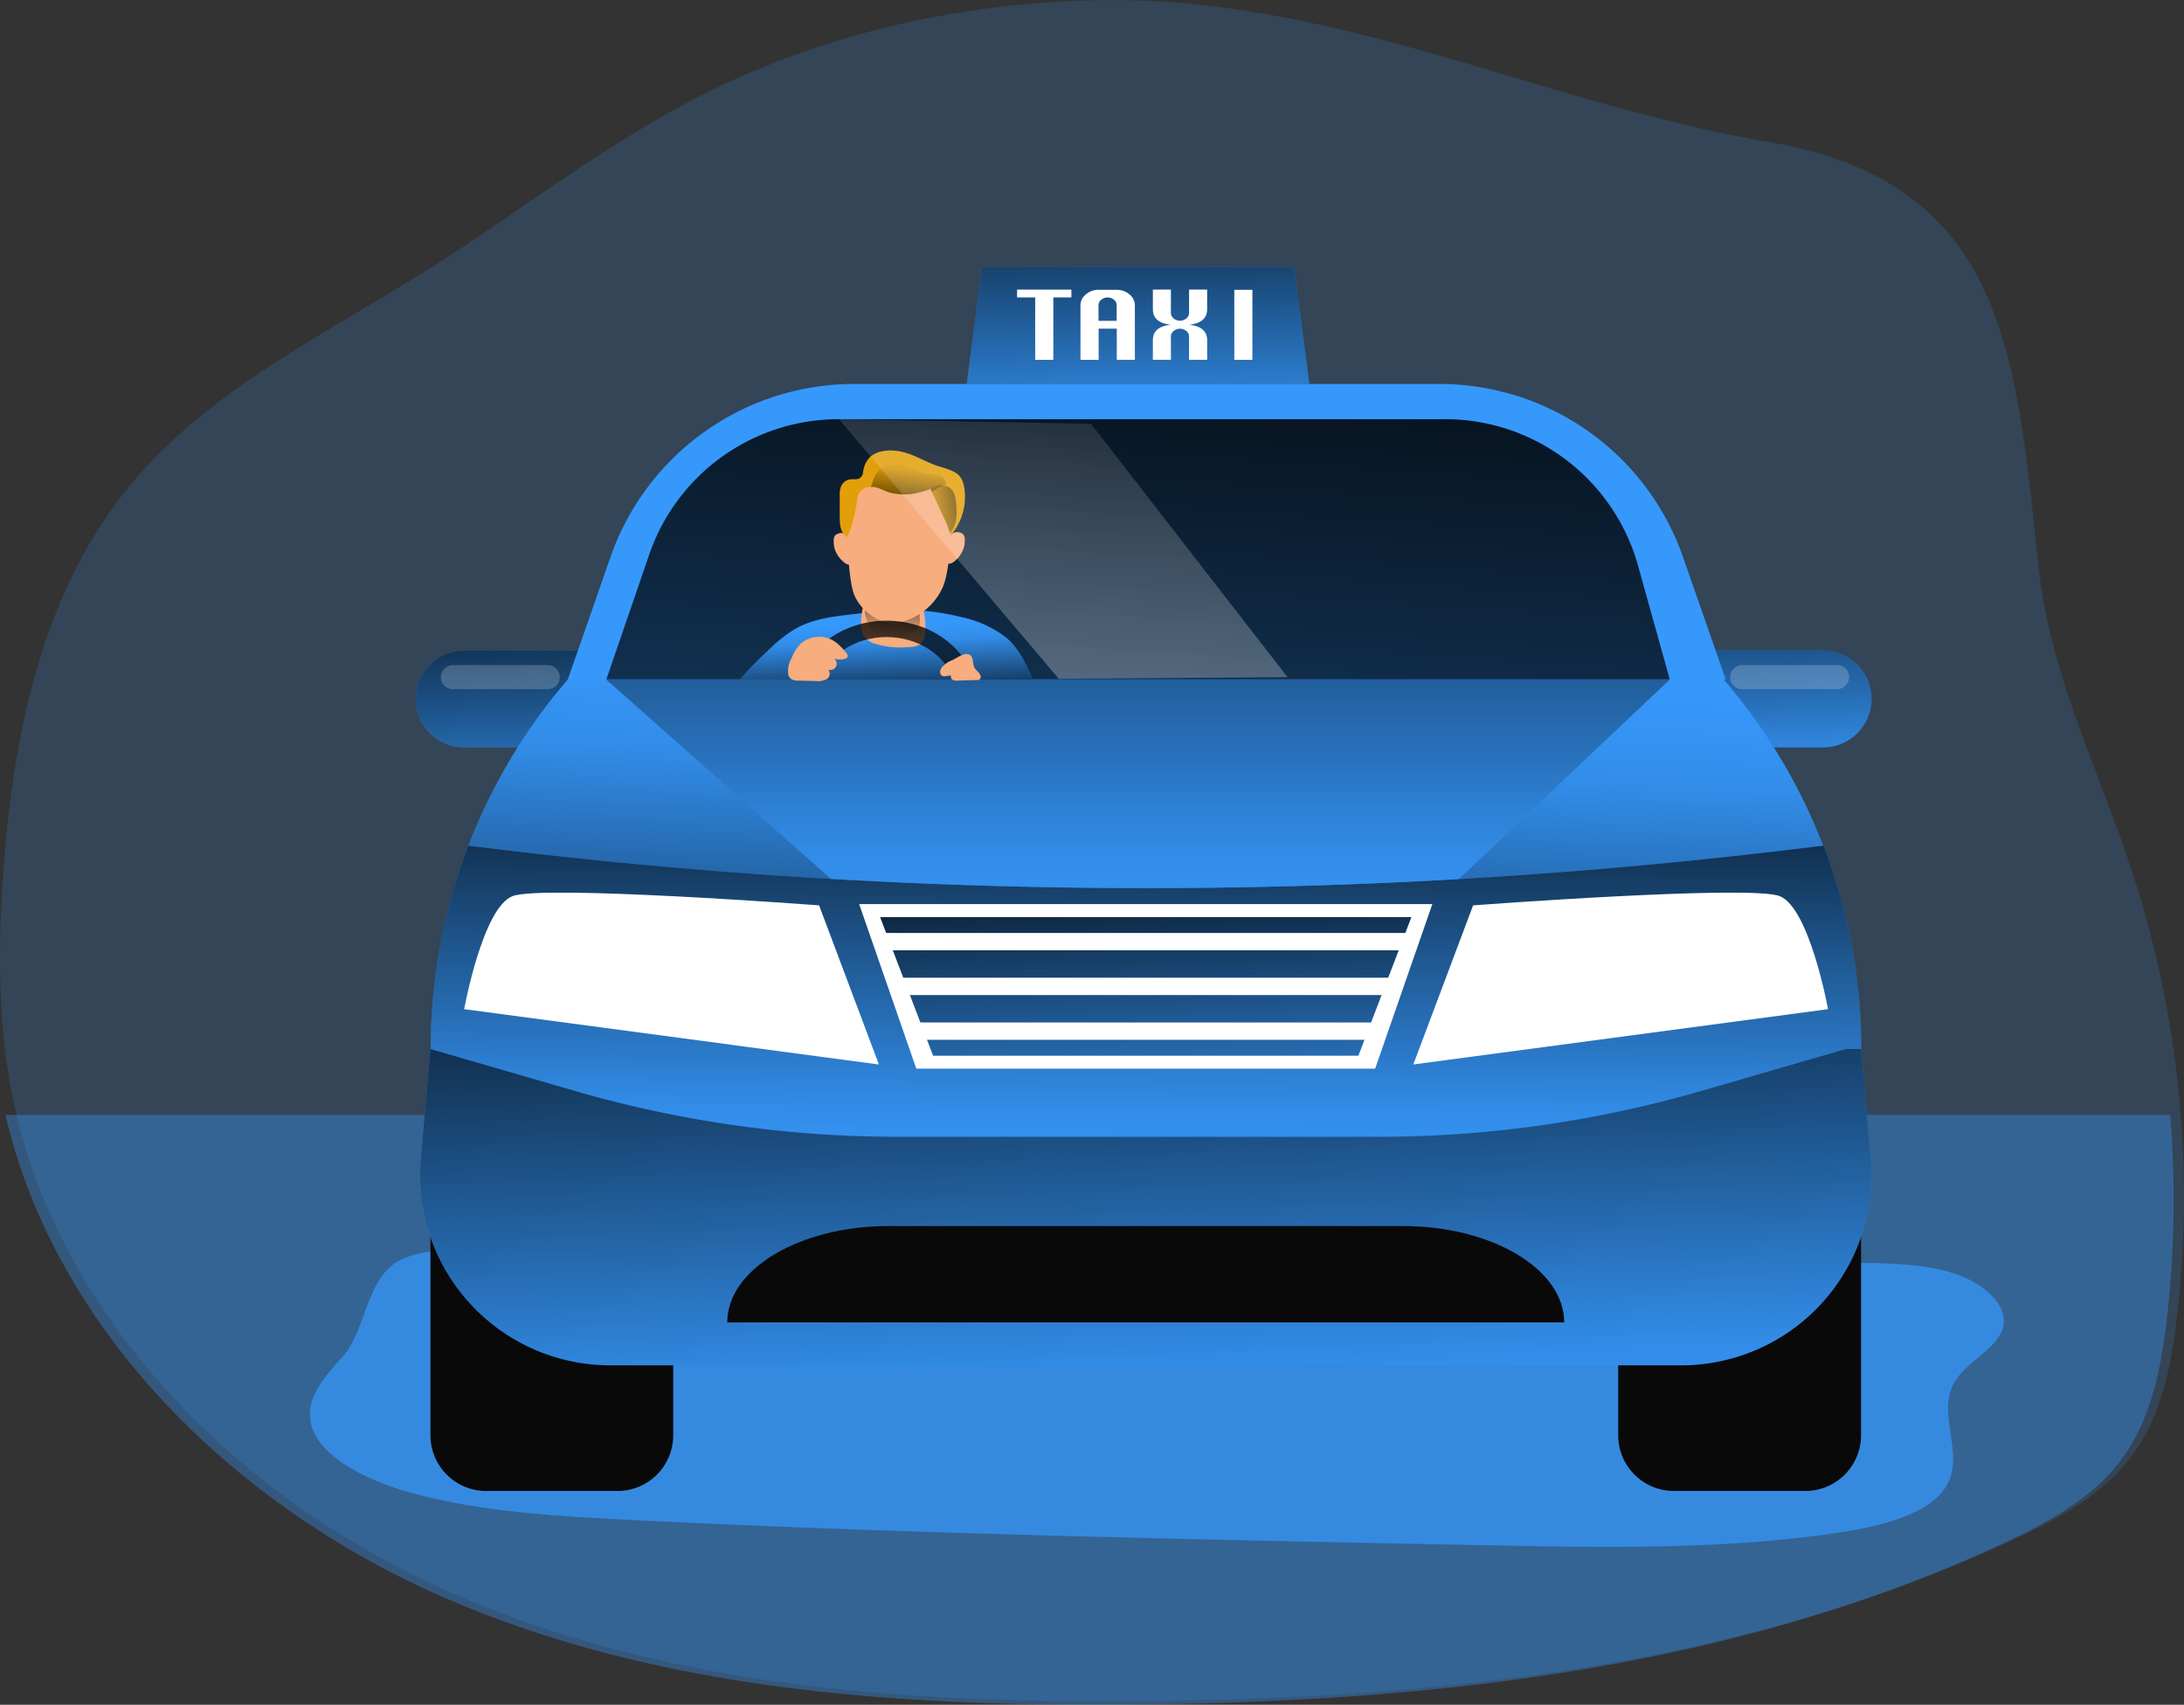 <svg id="Layer_1" data-name="Layer 1" xmlns="http://www.w3.org/2000/svg" xmlns:xlink="http://www.w3.org/1999/xlink" viewBox="0 0 405.5 316.57"><rect x="0" y="0" width="405.5" height="316.57" fill="#333333" stroke="none"/><defs><linearGradient id="linear-gradient" x1="94.42" y1="122.27" x2="97.41" y2="185.16" gradientUnits="userSpaceOnUse"><stop offset="0.01"/><stop offset="0.83" stop-opacity="0.07"/><stop offset="1" stop-opacity="0"/></linearGradient><linearGradient id="linear-gradient-2" x1="333.35" y1="110.9" x2="336.34" y2="173.79" xlink:href="#linear-gradient"/><linearGradient id="linear-gradient-3" x1="210.37" y1="22.47" x2="211.65" y2="89.85" xlink:href="#linear-gradient"/><linearGradient id="linear-gradient-4" x1="216.41" y1="151.29" x2="215.77" y2="244.34" xlink:href="#linear-gradient"/><linearGradient id="linear-gradient-5" x1="221.28" y1="49.89" x2="196.47" y2="410.97" xlink:href="#linear-gradient"/><linearGradient id="linear-gradient-6" x1="213.02" y1="250.75" x2="217.3" y2="146.37" xlink:href="#linear-gradient"/><linearGradient id="linear-gradient-7" x1="213.24" y1="176.37" x2="218.38" y2="297.01" xlink:href="#linear-gradient"/><linearGradient id="linear-gradient-8" x1="211.92" y1="150.28" x2="214.91" y2="224.3" xlink:href="#linear-gradient"/><linearGradient id="linear-gradient-9" x1="214.53" y1="81.42" x2="214.53" y2="202.07" xlink:href="#linear-gradient"/><linearGradient id="linear-gradient-10" x1="168.08" y1="155.88" x2="167.37" y2="137.91" xlink:href="#linear-gradient"/><linearGradient id="linear-gradient-11" x1="169.6" y1="127.89" x2="168.53" y2="141.59" xlink:href="#linear-gradient"/><linearGradient id="linear-gradient-12" x1="187.67" y1="115.32" x2="173.81" y2="117.13" xlink:href="#linear-gradient"/><linearGradient id="linear-gradient-13" x1="171" y1="120.06" x2="172.43" y2="107.36" xlink:href="#linear-gradient"/><linearGradient id="linear-gradient-14" x1="169.02" y1="121.72" x2="165.86" y2="193.39" xlink:href="#linear-gradient"/><linearGradient id="linear-gradient-15" x1="201.59" y1="41.19" x2="181.55" y2="332.77" gradientUnits="userSpaceOnUse"><stop offset="0.02" stop-color="#fff" stop-opacity="0"/><stop offset="0.39" stop-color="#fff" stop-opacity="0.39"/><stop offset="1" stop-color="#fff"/></linearGradient></defs><title>Taxi driver</title><path d="M407.47,266.18c-1.08,9.43-3,19.16-8.82,26.66-5.21,6.78-13,11-20.74,14.68-50.68,23.91-108,30-164,30.36-43.14.3-87.36-2.78-126.86-20.13-38.15-16.75-71.49-49-80.89-89.38-.34-1.42-.63-2.85-.91-4.3C2.81,211,2.9,197.48,3.83,184.16,5.62,158.54,11,131.93,27.37,112.1,41.82,94.57,63,84.4,82.26,72.29c16.63-10.46,32.17-22.7,49.58-31.79,23-12,48.71-17.88,74.55-18.49,44.72-1,82.26,19,125.1,26.29,44.87,7.61,46,40.5,50.34,79.67,2.16,19.34,11.11,37.16,17.2,55.65a193.9,193.9,0,0,1,8.44,82.56Z" transform="translate(-3.23 -21.97)" fill="#3698fb" opacity="0.18" style="isolation:isolate"/><path d="M405.55,266.83c-1.09,9.42-3,19.15-8.82,26.66-5.21,6.77-13,11-20.74,14.67-50.68,23.91-107.95,30-164,30.36-43.14.31-87.35-2.78-126.85-20.13C47,301.64,13.65,269.41,4.25,229H406.16A193.43,193.43,0,0,1,405.55,266.83Z" transform="translate(-3.23 -21.97)" fill="#3698fb" opacity="0.37"/><path d="M66.77,274c-3,3.26-6,6.75-6,10.58-.06,7,9.67,12.16,19.28,14.74,12.72,3.41,26.59,4.23,40.25,4.9,53,2.63,106.22,3.67,159.39,4.71,21.73.43,43.72.83,64.93-2.35,7.9-1.19,16.53-3.37,19.8-8.36,4.08-6.24-2.2-14,2.06-20.17,2.25-3.26,7.17-5.59,8.48-9.08,1.55-4.16-2.9-8.49-8.59-10.41s-12.32-2-18.69-2.09q-69.19-.67-138.4-1l-92.68-.54c-9.6-.05-30.61-3-38.81.91C71.08,259,71.34,269,66.77,274Z" transform="translate(-3.23 -21.97)" fill="#3698fb" opacity="0.74"/><path d="M79.92,227.67H125a0,0,0,0,1,0,0v38.85a10.35,10.35,0,0,1-10.35,10.35H90.27a10.35,10.35,0,0,1-10.35-10.35V227.67A0,0,0,0,1,79.92,227.67Z" fill="#090909"/><path d="M300.45,227.67h45.09a0,0,0,0,1,0,0v38.85a10.35,10.35,0,0,1-10.35,10.35H310.8a10.35,10.35,0,0,1-10.35-10.35V227.67A0,0,0,0,1,300.45,227.67Z" fill="#090909"/><path d="M89.41,160.76H110.8v-18H89.41a9,9,0,0,0-9,9h0A9,9,0,0,0,89.41,160.76Z" transform="translate(-3.23 -21.97)" fill="#3698fb"/><path d="M341.71,160.76H320.32v-18h21.39a9,9,0,0,1,9,9h0A9,9,0,0,1,341.71,160.76Z" transform="translate(-3.23 -21.97)" fill="#3698fb"/><path d="M89.41,160.76H110.8v-18H89.41a9,9,0,0,0-9,9h0A9,9,0,0,0,89.41,160.76Z" transform="translate(-3.23 -21.97)" fill="url(#linear-gradient)"/><path d="M341.71,160.76H320.32v-18h21.39a9,9,0,0,1,9,9h0A9,9,0,0,1,341.71,160.76Z" transform="translate(-3.23 -21.97)" fill="url(#linear-gradient-2)"/><polygon points="243.11 71.3 179.49 71.3 182.34 49.6 240.26 49.6 243.11 71.3" fill="#3698fb"/><polygon points="243.11 71.3 179.49 71.3 182.34 49.6 240.26 49.6 243.11 71.3" fill="url(#linear-gradient-3)"/><path d="M90.19,179a104.92,104.92,0,0,0-7,37.74l58.7,29.37,142.15.28,64.77-29.65h0a105.13,105.13,0,0,0-7-37.74Z" transform="translate(-3.23 -21.97)" fill="#3698fb"/><path d="M90.19,179a104.92,104.92,0,0,0-7,37.74l58.7,29.37,142.15.28,64.77-29.65h0a105.13,105.13,0,0,0-7-37.74Z" transform="translate(-3.23 -21.97)" fill="url(#linear-gradient-4)"/><path d="M270.45,93.27H161.82a47.91,47.91,0,0,0-45.25,32.16l-7.92,22.73h215l-7.93-22.73A47.9,47.9,0,0,0,270.45,93.27Z" transform="translate(-3.23 -21.97)" fill="#3698fb"/><path d="M313.26,148.16H115.8l8-23.29A37.21,37.21,0,0,1,159,99.81H271.53A37.2,37.2,0,0,1,307.36,127Z" transform="translate(-3.23 -21.97)" fill="url(#linear-gradient-5)"/><path d="M90.19,179h0a1006.32,1006.32,0,0,0,248.72.35l2.82-.35a104.81,104.81,0,0,0-17-29.09l-1.47-1.78H108.65l-1.48,1.78A105,105,0,0,0,90.19,179Z" transform="translate(-3.23 -21.97)" fill="#3698fb"/><path d="M90.19,179h0a1006.32,1006.32,0,0,0,248.72.35l2.82-.35a104.81,104.81,0,0,0-17-29.09l-1.47-1.78H108.65l-1.48,1.78A105,105,0,0,0,90.19,179Z" transform="translate(-3.23 -21.97)" fill="url(#linear-gradient-6)"/><path d="M350.56,237.09l-1.79-20.32h-2.86l-26.67,7.74a215.37,215.37,0,0,1-60.12,8.56H169.94a215.37,215.37,0,0,1-60.12-8.56l-26.67-7.74-1.79,20.32a35.33,35.33,0,0,0,35.19,38.42H315.37A35.33,35.33,0,0,0,350.56,237.09Z" transform="translate(-3.23 -21.97)" fill="#3698fb"/><path d="M350.56,237.09l-1.79-20.32h-2.86l-26.67,7.74a215.37,215.37,0,0,1-60.12,8.56H169.94a215.37,215.37,0,0,1-60.12-8.56l-26.67-7.74-1.79,20.32a35.33,35.33,0,0,0,35.19,38.42H315.37A35.33,35.33,0,0,0,350.56,237.09Z" transform="translate(-3.23 -21.97)" fill="url(#linear-gradient-7)"/><polygon points="212.73 167.89 159.52 167.89 170.13 198.45 212.73 198.45 255.32 198.45 265.94 167.89 212.73 167.89" fill="#fff"/><polygon points="212.73 170.31 163.42 170.31 173.25 196.03 212.73 196.03 252.21 196.03 262.04 170.31 212.73 170.31" fill="#3698fb"/><polygon points="212.73 170.31 163.42 170.31 173.25 196.03 212.73 196.03 252.21 196.03 262.04 170.31 212.73 170.31" fill="url(#linear-gradient-8)"/><rect x="163.42" y="173.25" width="98.22" height="3.22" fill="#fff"/><rect x="166.6" y="181.56" width="92.3" height="3.22" fill="#fff"/><rect x="168.85" y="189.87" width="86.55" height="3.22" fill="#fff"/><path d="M293.7,267.53H138.26c0-9.88,13.44-17.89,30-17.89h95.39c16.58,0,30,8,30,17.89Z" transform="translate(-3.23 -21.97)" fill="#090909"/><path d="M195.43,88.79V77.2h-3.36V75.75h10.08V77.2H198.8V88.79Z" transform="translate(-3.23 -21.97)" fill="#fff"/><path d="M203.84,88.79V78.64a2.61,2.61,0,0,1,1-2,3.46,3.46,0,0,1,2.36-.85h3.37a3.51,3.51,0,0,1,2.37.86,2.61,2.61,0,0,1,1,2V88.79h-3.36V83h-3.37v5.8Zm3.35-7.24h3.37V78.64a1.26,1.26,0,0,0-.5-1,1.77,1.77,0,0,0-1.18-.43,1.79,1.79,0,0,0-1.19.43,1.29,1.29,0,0,0-.5,1Z" transform="translate(-3.23 -21.97)" fill="#fff"/><path d="M217.28,88.79V85.16c0-1.7,1.11-2.66,3.35-2.89-2.24-.23-3.35-1.19-3.35-2.89V75.75h3.35V80.1a1.33,1.33,0,0,0,.5,1,1.85,1.85,0,0,0,2.37,0,1.3,1.3,0,0,0,.5-1V75.75h3.36v3.63q0,2.55-3.36,2.89,3.36.35,3.36,2.9v3.62H224V84.44a1.27,1.27,0,0,0-.5-1,1.85,1.85,0,0,0-2.37,0,1.3,1.3,0,0,0-.5,1v4.35Z" transform="translate(-3.23 -21.97)" fill="#fff"/><path d="M232.4,88.79v-13h3.36v13Z" transform="translate(-3.23 -21.97)" fill="#fff"/><path d="M274.07,185.22l39.19-37.06H115.79l41.7,37A1005.35,1005.35,0,0,0,274.07,185.22Z" transform="translate(-3.23 -21.97)" fill="#3698fb"/><path d="M274.07,185.22l39.19-37.06H115.79l41.7,37A1005.35,1005.35,0,0,0,274.07,185.22Z" transform="translate(-3.23 -21.97)" fill="url(#linear-gradient-9)"/><path d="M104.94,149.94H87.31a2.23,2.23,0,0,1-2.23-2.23h0a2.23,2.23,0,0,1,2.23-2.23h17.63a2.23,2.23,0,0,1,2.23,2.23h0A2.23,2.23,0,0,1,104.94,149.94Z" transform="translate(-3.23 -21.97)" fill="#fff" opacity="0.2"/><path d="M344.32,149.94H326.69a2.23,2.23,0,0,1-2.23-2.23h0a2.23,2.23,0,0,1,2.23-2.23h17.63a2.23,2.23,0,0,1,2.23,2.23h0A2.23,2.23,0,0,1,344.32,149.94Z" transform="translate(-3.23 -21.97)" fill="#fff" opacity="0.2"/><path d="M155.31,190.09s-51.33-3.85-56.9-1.72-9,21-9,21l77,10.27Z" transform="translate(-3.23 -21.97)" fill="#fff"/><path d="M276.74,190.09s51.34-3.85,56.9-1.72,9,21,9,21l-77,10.27Z" transform="translate(-3.23 -21.97)" fill="#fff"/><path d="M194.85,148.16H140.66a4.57,4.57,0,0,1,.43-.58,63.31,63.31,0,0,1,4.75-4.81,26.17,26.17,0,0,1,4.89-3.93c3.81-2.22,8.11-2.47,12.51-3l.64-.07.45,0,1.09-.15a40.47,40.47,0,0,1,8.38-.29l1,.07h0a44,44,0,0,1,6.95,1.17,20.63,20.63,0,0,1,8.23,3.74c2.39,2,3.63,4.72,4.8,7.34A.6.6,0,0,1,194.85,148.16Z" transform="translate(-3.23 -21.97)" fill="#3698fb"/><path d="M194.85,148.16H140.66a4.57,4.57,0,0,1,.43-.58,63.31,63.31,0,0,1,4.75-4.81,26.17,26.17,0,0,1,4.89-3.93c3.81-2.22,8.11-2.47,12.51-3l.64-.07.45,0,1.09-.15a40.47,40.47,0,0,1,8.38-.29l1,.07h0a44,44,0,0,1,6.95,1.17,20.63,20.63,0,0,1,8.23,3.74c2.39,2,3.63,4.72,4.8,7.34A.6.6,0,0,1,194.85,148.16Z" transform="translate(-3.23 -21.97)" fill="url(#linear-gradient-10)"/><path d="M163.45,139.83a4,4,0,0,0,2.11,1.63,15.76,15.76,0,0,0,6.36.66,4.11,4.11,0,0,0,2.08-.46,2.83,2.83,0,0,0,1-2.23,13.66,13.66,0,0,0-1-6.36,1.83,1.83,0,0,0-.58-.85,2.33,2.33,0,0,0-.92-.31c-2-.37-6.45-1-8.08.6C163.24,133.7,162.7,138.44,163.45,139.83Z" transform="translate(-3.23 -21.97)" fill="#f7ad7e"/><path d="M166.23,139.64a6.38,6.38,0,0,0,6.38,0,3,3,0,0,0,1.08-1,3.58,3.58,0,0,0,.29-2.1,2.88,2.88,0,0,0-.7-2,3.32,3.32,0,0,0-1.54-.67,15.49,15.49,0,0,0-5.26-.31,3.93,3.93,0,0,0-2.19.76,2.12,2.12,0,0,0-.39,1.83A4.84,4.84,0,0,0,166.23,139.64Z" transform="translate(-3.23 -21.97)" fill="url(#linear-gradient-11)"/><path d="M178.36,130.8a11.42,11.42,0,0,1-8.88,6.87c-3,.23-6.29-2.15-7.6-5.13s-1.5-14.43-1.5-14.43a4.1,4.1,0,0,1,.51-2.21c.41-.83,1.17-3.33,2.21-4.06a30.33,30.33,0,0,1,14.51.28c1,.76,1.5,3.17,1.72,3.62a3.22,3.22,0,0,1,.21.84C179.94,119.34,179.76,127.22,178.36,130.8Z" transform="translate(-3.23 -21.97)" fill="#f7ad7e"/><path d="M160.24,121.17a1.64,1.64,0,0,0-2,.28,1.68,1.68,0,0,0-.21,1.08,6,6,0,0,0,.1,1.11,5.18,5.18,0,0,0,1.63,2.59,2.72,2.72,0,0,0,.67.48,1.17,1.17,0,0,0,.84.07,1.26,1.26,0,0,0,.73-1,4.91,4.91,0,0,0-.27-2.73A3.69,3.69,0,0,0,160.24,121.17Z" transform="translate(-3.23 -21.97)" fill="#f7ad7e"/><path d="M180.13,121a1.65,1.65,0,0,1,2,.27,1.7,1.7,0,0,1,.22,1.08,6,6,0,0,1-.11,1.11,5.18,5.18,0,0,1-1.63,2.59,2.28,2.28,0,0,1-.67.48,1.17,1.17,0,0,1-.84.08,1.27,1.27,0,0,1-.73-1.06,4.83,4.83,0,0,1,.28-2.73A3.64,3.64,0,0,1,180.13,121Z" transform="translate(-3.23 -21.97)" fill="#f7ad7e"/><path d="M179.68,121.46a5.41,5.41,0,0,0-.12-.55,16,16,0,0,0-1.11-2.85c-.73-1.57-1.45-3.12-2.17-4.69-.12-.24-.23-.49-.34-.73l0,0s0,0,0,.07a.94.94,0,0,1-.42.23,21.78,21.78,0,0,1-3,.76,11.15,11.15,0,0,1-4-.24c-1.11-.28-2.25-1.11-3.43-1.07l-.17,0a2.56,2.56,0,0,0-2.5,1.92,25.14,25.14,0,0,1-1.86,7.41c-1.27-.75-1.41-2.24-1.42-3.53s0-2.67,0-4a4.78,4.78,0,0,1,.25-1.91,2.15,2.15,0,0,1,1.62-1.28c.61-.1,1.32.08,1.84-.21a1.62,1.62,0,0,0,.64-1.24,4.74,4.74,0,0,1,1.16-2.59c1.46-1.49,4.23-1.59,6.42-1s4.09,1.81,6.25,2.53c1.45.49,3.13.82,4.06,1.87a4,4,0,0,1,.83,1.9A10.9,10.9,0,0,1,179.68,121.46Z" transform="translate(-3.23 -21.97)" fill="#e29f0b"/><path d="M180.15,120.2a2,2,0,0,1-.59.71,16,16,0,0,0-1.11-2.85l-2.51-5.42a5.06,5.06,0,0,1,1.58-.52,2.88,2.88,0,0,1,2.12.48,2.68,2.68,0,0,1,.85,1.38,10,10,0,0,1,.31,2.6A6.37,6.37,0,0,1,180.15,120.2Z" transform="translate(-3.23 -21.97)" fill="url(#linear-gradient-12)"/><path d="M178.93,111.86a9.43,9.43,0,0,0-2.65,1.51c-.12-.24-.23-.49-.34-.73l0,0s0,0,0,.07a.94.94,0,0,1-.42.23,21.78,21.78,0,0,1-3,.76,11.15,11.15,0,0,1-4-.24c-1.11-.28-2.25-1.11-3.43-1.07l-.17,0c0-.16.13-.33.19-.51.57-1.61.95-3,3.06-3.5a6.48,6.48,0,0,1,3.72.3,16.4,16.4,0,0,0,3.39,1.24,13,13,0,0,1,2.17.24A2.15,2.15,0,0,1,178.93,111.86Z" transform="translate(-3.23 -21.97)" fill="url(#linear-gradient-13)"/><path d="M167.85,137.23c-7.81,0-14.38,4.67-16.12,10.93h3.67c1.65-4.57,6.61-7.89,12.45-7.89s10.81,3.32,12.47,7.89H184C182.24,141.9,175.66,137.23,167.85,137.23Z" transform="translate(-3.23 -21.97)" fill="url(#linear-gradient-14)"/><path d="M158.29,141.14a10.63,10.63,0,0,1,2.06,2.07.81.81,0,0,1,.27.67c-.06.27-.38.4-.65.46a3.82,3.82,0,0,1-1.84-.06,1.24,1.24,0,0,1,.31,1.5,1.23,1.23,0,0,1-1.43.56,1.17,1.17,0,0,1-.3,1.75,3.44,3.44,0,0,1-2,.35l-3.27-.08a2.28,2.28,0,0,1-1.36-.33,1.48,1.48,0,0,1-.5-.88,4.73,4.73,0,0,1,.64-3,7.67,7.67,0,0,1,1.75-2.71A5.24,5.24,0,0,1,158.29,141.14Z" transform="translate(-3.23 -21.97)" fill="#f7ad7e"/><path d="M180.08,144.54a4.81,4.81,0,0,0-2,1.39,1.38,1.38,0,0,0-.3.8.79.79,0,0,0,.38.73c.49.28,1.11-.14,1.66,0a.61.61,0,0,0,.31.77,1.71,1.71,0,0,0,.9.13l3.55-.11a.87.87,0,0,0,.55-.13.66.66,0,0,0,.12-.75c-.24-.66-1-1-1.22-1.71s0-2.06-1.2-2.23C182,143.32,180.8,144.2,180.08,144.54Z" transform="translate(-3.23 -21.97)" fill="#f7ad7e"/><polygon points="155.77 77.84 196.58 126.05 239.07 125.76 202.57 78.7 155.77 77.84" fill="url(#linear-gradient-15)"/></svg>